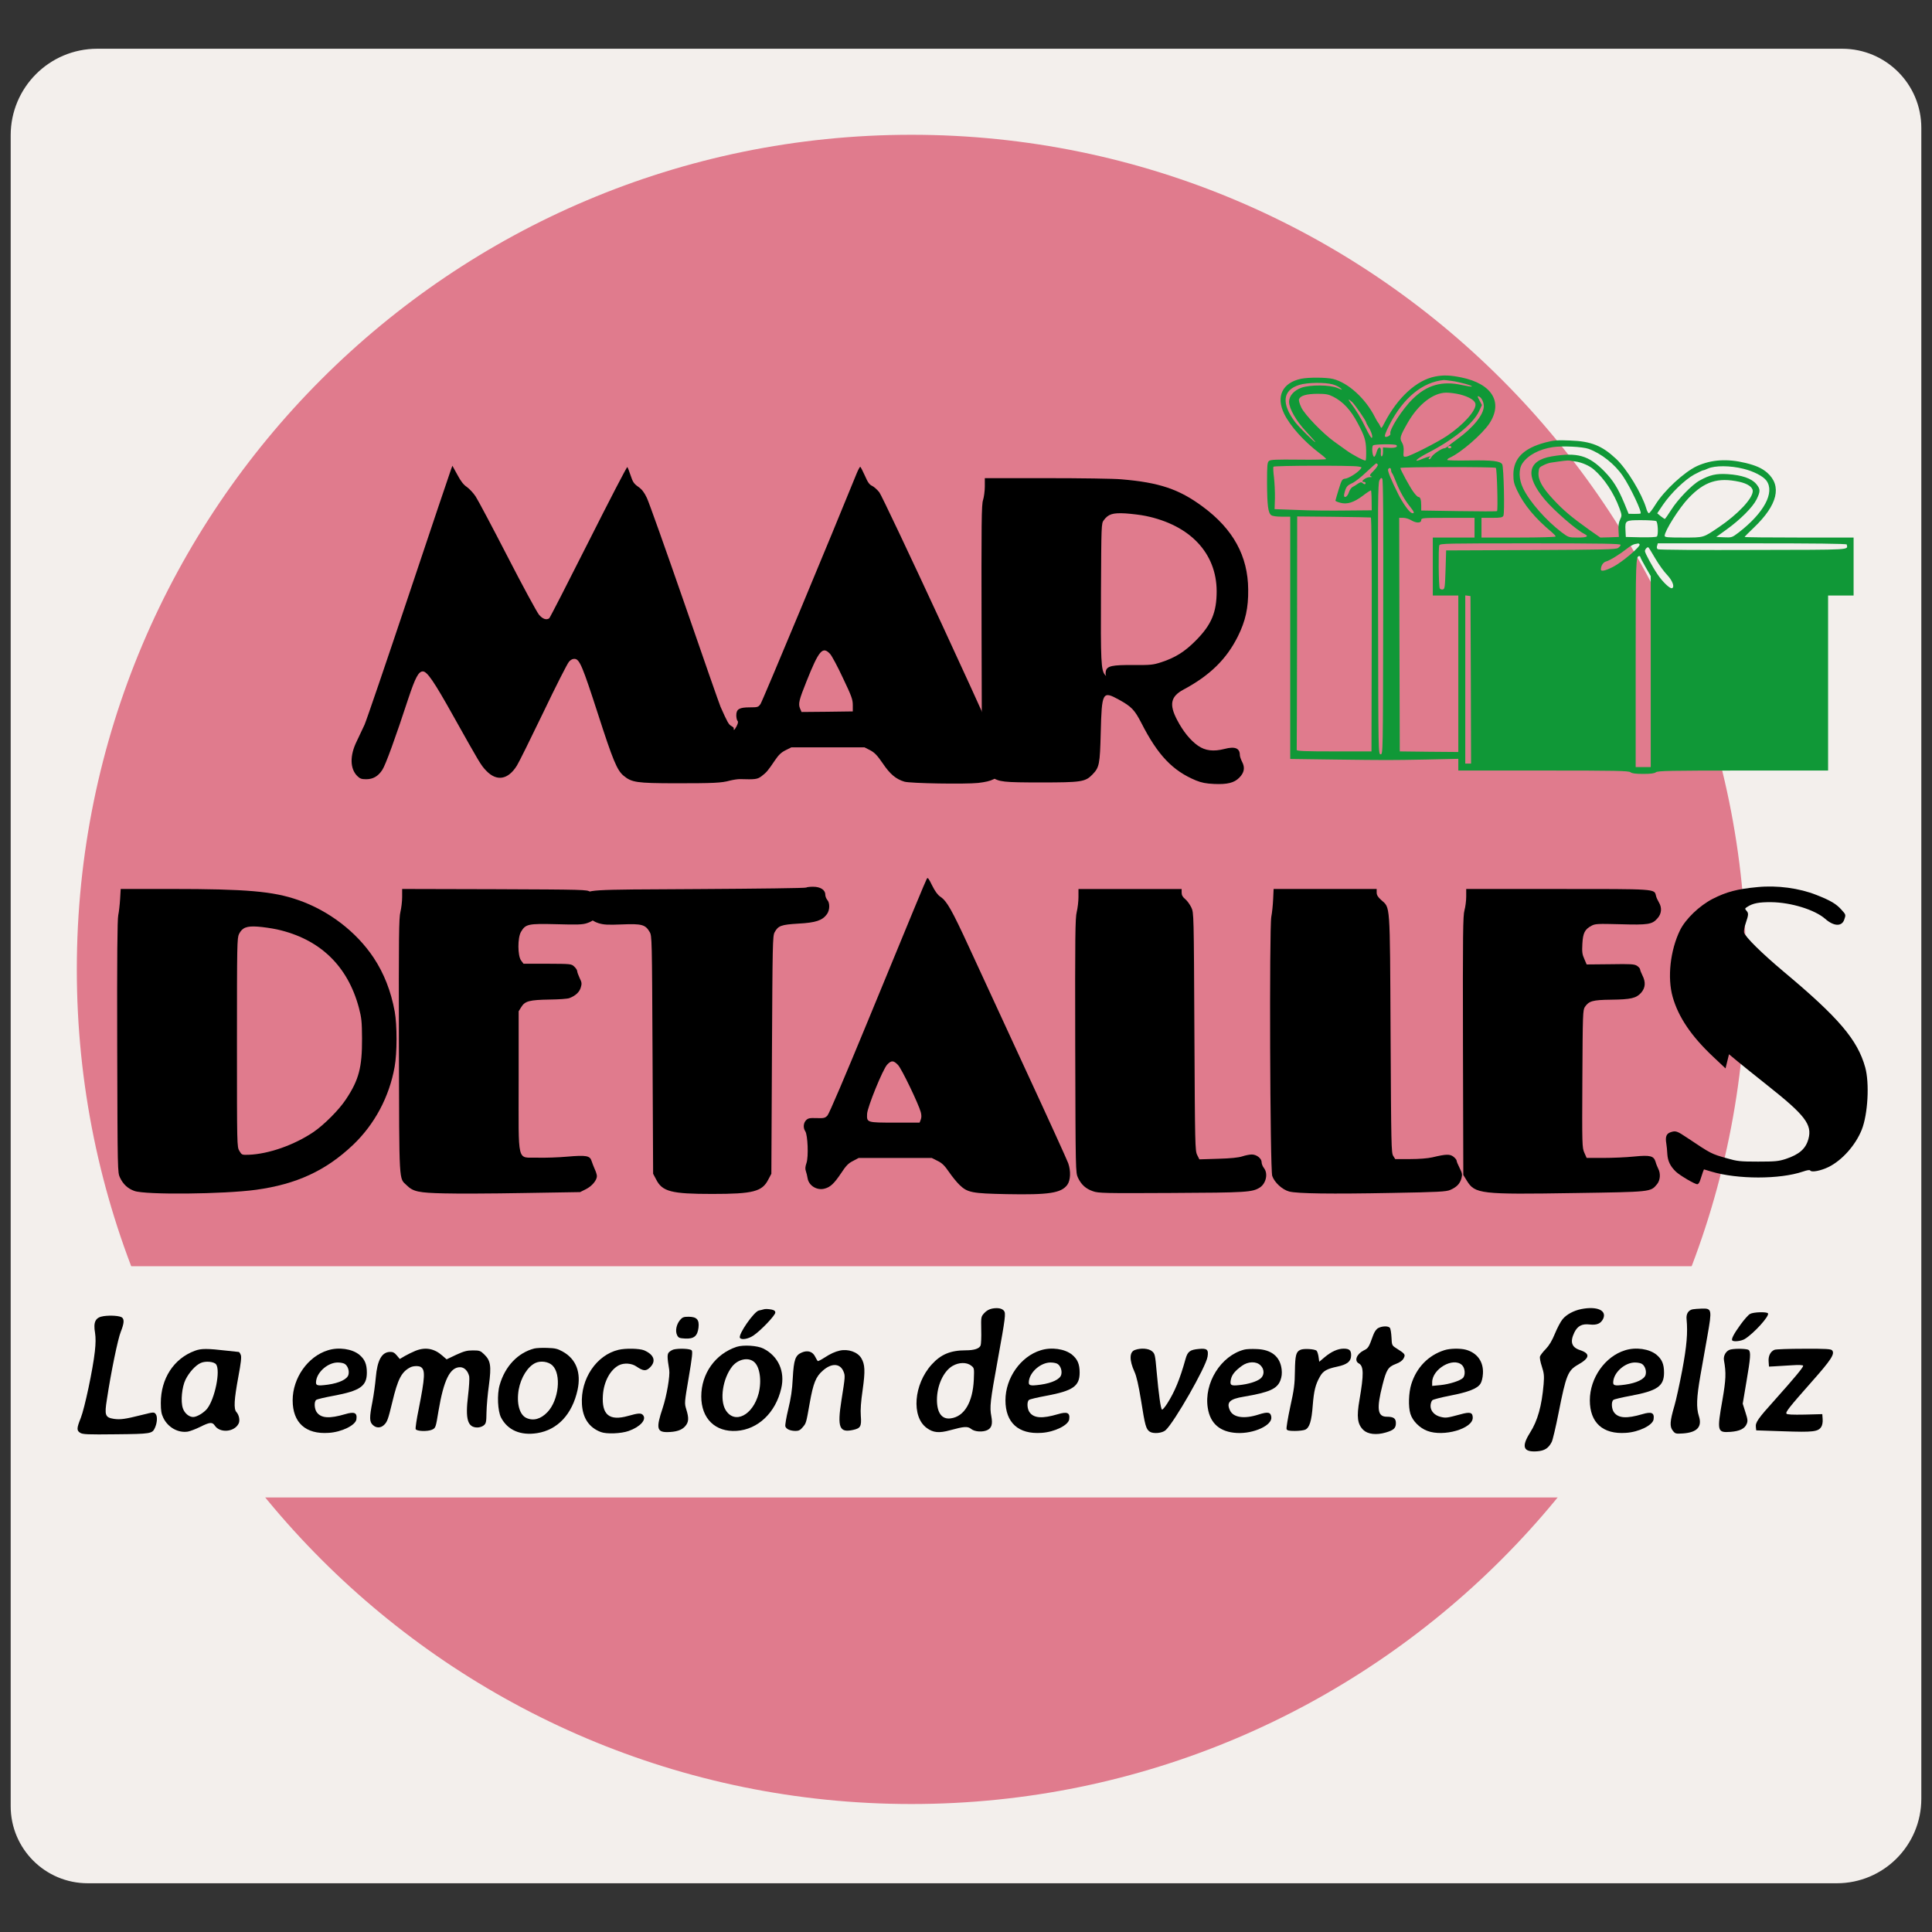 <?xml version="1.0" encoding="UTF-8" standalone="no" ?>
<!DOCTYPE svg PUBLIC "-//W3C//DTD SVG 1.1//EN" "http://www.w3.org/Graphics/SVG/1.1/DTD/svg11.dtd">
<svg xmlns="http://www.w3.org/2000/svg" xmlns:xlink="http://www.w3.org/1999/xlink" version="1.1" width="500" height="500" viewBox="0 0 500 500" xml:space="preserve">
<rect x="0" y="0" width="500" height="500" fill="#333333" stroke="none"/>
<desc>Created with Fabric.js 4.6.0</desc>
<defs>
</defs>
<g transform="matrix(2.51 0 0 2.41 250 250)" id="-vMWUPPkyt6TXdHKGD0_e"  >
<path style="stroke: rgb(137,187,104); stroke-width: 0; stroke-dasharray: none; stroke-linecap: butt; stroke-dashoffset: 0; stroke-linejoin: miter; stroke-miterlimit: 4; fill: rgb(243,239,236); fill-rule: nonzero; opacity: 1;" vector-effect="non-scaling-stroke"  transform=" translate(0, 0)" d="M -98.5 -89.208 C -98.5 -94.34 -94.505 -98.5 -89.578 -98.5 L 90.343 -98.5 L 90.343 -98.5 C 94.848 -98.5 98.5 -94.696 98.5 -90.004 L 98.5 89.427 L 98.5 89.427 C 98.5 94.438 94.6 98.5 89.788 98.5 L -90.554 98.5 L -90.554 98.5 C -94.942 98.5 -98.5 94.795 -98.5 90.224 z" stroke-linecap="round" />
</g>
<g transform="matrix(0.96 0 0 0.96 235.88 250.88)" id="bxxEeUdkg0cVcwd2b3uMU"  >
<path style="stroke: rgb(23,217,251); stroke-width: 0; stroke-dasharray: none; stroke-linecap: butt; stroke-dashoffset: 0; stroke-linejoin: miter; stroke-miterlimit: 4; fill: rgb(224,123,141); fill-rule: nonzero; opacity: 1;" vector-effect="non-scaling-stroke"  transform=" translate(-225, -225)" d="M 225 0 C 349.2 0 450 100.8 450 225 C 450 349.2 349.2 450 225 450 C 100.8 450 0 349.2 0 225 C 0 100.8 100.8 0 225 0 z" stroke-linecap="round" />
</g>
<g transform="matrix(0.03 0 0 -0.03 403.81 148.73)" id="Fg-t77EE9NB9oJADCC7UQ"  >
<path style="stroke: none; stroke-width: 1; stroke-dasharray: none; stroke-linecap: butt; stroke-dashoffset: 0; stroke-linejoin: miter; stroke-miterlimit: 4; fill: rgb(16,152,55); fill-rule: nonzero; opacity: 1;" vector-effect="non-scaling-stroke"  transform=" translate(-23490, -14419.51)" d="M 22410 16129 C 22251 16098 22087 15949 21974 15731 C 21947 15679 21946 15678 21936 15701 C 21930 15714 21923 15727 21919 15730 C 21916 15733 21902 15755 21890 15780 C 21809 15940 21660 16075 21530 16108 C 21472 16122 21320 16123 21255 16110 C 21092 16076 21035 15957 21108 15807 C 21160 15701 21278 15570 21412 15468 C 21444 15445 21470 15421 21470 15417 C 21470 15413 21363 15410 21232 15412 C 21041 15414 20990 15412 20977 15401 C 20962 15389 20960 15364 20960 15211 C 20961 15017 20969 14953 20996 14933 C 21007 14925 21042 14920 21087 14920 L 21160 14920 L 21160 13875 L 21160 12830 L 21528 12825 C 22002 12819 22016 12819 22338 12825 L 22610 12831 L 22610 12780 L 22610 12730 L 23343 12730 C 23972 12730 24079 12728 24096 12715 C 24109 12705 24141 12701 24205 12701 C 24269 12701 24301 12705 24314 12715 C 24331 12728 24438 12730 25067 12730 L 25800 12730 L 25800 13485 L 25800 14240 L 25910 14240 L 26020 14240 L 26020 14490 L 26020 14740 L 25550 14740 C 25292 14740 25080 14742 25080 14745 C 25080 14748 25117 14785 25161 14827 C 25364 15021 25404 15185 25275 15299 C 25230 15338 25179 15361 25090 15383 C 24930 15422 24795 15413 24670 15357 C 24558 15305 24385 15145 24310 15023 C 24285 14983 24260 14950 24254 14950 C 24248 14950 24237 14969 24231 14993 C 24192 15121 24066 15329 23972 15418 C 23851 15532 23756 15571 23575 15577 C 23462 15582 23433 15579 23360 15560 C 23173 15510 23086 15423 23085 15285 C 23085 15227 23090 15204 23117 15147 C 23176 15022 23274 14904 23418 14785 C 23435 14770 23450 14754 23450 14749 C 23450 14744 23316 14740 23130 14740 L 22810 14740 L 22810 14825 L 22810 14910 L 22900 14910 C 22976 14910 22991 14913 22999 14928 C 23011 14950 23002 15347 22989 15371 C 22974 15400 22902 15408 22708 15405 C 22604 15403 22518 15405 22515 15409 C 22513 15414 22523 15423 22537 15429 C 22634 15473 22816 15631 22878 15724 C 22998 15907 22902 16066 22637 16121 C 22539 16141 22482 16143 22410 16129 z M 22555 16091 C 22625 16081 22734 16050 22727 16043 C 22724 16040 22687 16046 22645 16055 C 22471 16094 22340 16057 22216 15935 C 22127 15848 22011 15667 22024 15635 C 22028 15623 21994 15603 21980 15609 C 21970 15613 21982 15646 22017 15715 C 22136 15945 22301 16081 22485 16099 C 22491 16099 22522 16096 22555 16091 z M 21527 16061 C 21549 16055 21579 16041 21592 16030 C 21614 16011 21613 16011 21565 16031 C 21499 16058 21335 16059 21258 16033 C 21193 16010 21150 15962 21150 15912 C 21150 15853 21211 15745 21301 15650 C 21344 15604 21378 15565 21377 15563 C 21371 15558 21234 15694 21203 15735 C 21081 15896 21094 16013 21239 16057 C 21306 16078 21461 16080 21527 16061 z M 22626 15974 C 22703 15954 22754 15923 22758 15892 C 22766 15837 22654 15712 22511 15616 C 22427 15560 22195 15442 22160 15438 C 22136 15435 22135 15437 22138 15482 C 22141 15514 22136 15539 22124 15560 C 22102 15596 22107 15614 22172 15728 C 22263 15888 22393 15990 22507 15990 C 22537 15990 22590 15983 22626 15974 z M 21529 15956 C 21616 15912 21682 15841 21743 15725 C 21802 15614 21813 15578 21815 15492 C 21816 15447 21814 15407 21810 15405 C 21801 15399 21700 15452 21646 15491 C 21623 15507 21576 15542 21540 15567 C 21439 15640 21288 15797 21256 15861 C 21240 15895 21232 15924 21236 15934 C 21248 15964 21299 15979 21393 15980 C 21467 15980 21488 15976 21529 15956 z M 22796 15952 C 22814 15940 22830 15903 22830 15873 C 22829 15800 22739 15688 22600 15588 C 22564 15562 22527 15534 22518 15525 C 22508 15517 22495 15510 22489 15510 C 22467 15510 22388 15456 22378 15434 C 22372 15421 22363 15413 22357 15417 C 22352 15420 22354 15426 22361 15431 C 22387 15447 22353 15440 22304 15420 C 22211 15380 22242 15416 22347 15470 C 22568 15584 22737 15721 22788 15828 L 22814 15883 L 22793 15922 C 22772 15959 22773 15968 22796 15952 z M 21695 15908 C 21721 15882 21811 15752 21814 15736 C 21815 15730 21825 15709 21837 15690 C 21863 15648 21876 15600 21862 15600 C 21857 15600 21834 15638 21812 15684 C 21774 15764 21726 15843 21680 15903 C 21654 15936 21662 15938 21695 15908 z M 22076 15537 C 22092 15522 22064 15511 22015 15514 L 21960 15517 L 21960 15479 C 21960 15457 21955 15440 21949 15440 C 21943 15440 21940 15455 21942 15478 C 21946 15529 21919 15529 21905 15477 C 21899 15456 21890 15438 21885 15437 C 21869 15434 21860 15523 21875 15535 C 21888 15546 22066 15548 22076 15537 z M 22550 15520 C 22550 15515 22543 15510 22535 15510 C 22527 15510 22520 15515 22520 15520 C 22520 15526 22527 15530 22535 15530 C 22543 15530 22550 15526 22550 15520 z M 23734 15505 C 23844 15465 23959 15374 24030 15270 C 24096 15172 24198 14955 24182 14947 C 24178 14945 24153 14944 24127 14944 L 24079 14945 L 24041 15038 C 23987 15167 23945 15234 23870 15311 C 23735 15449 23636 15477 23415 15440 C 23204 15404 23184 15271 23358 15065 C 23438 14971 23626 14807 23698 14771 C 23739 14750 23721 14740 23641 14740 C 23563 14740 23561 14741 23503 14784 C 23367 14887 23223 15051 23169 15165 C 23131 15243 23129 15330 23163 15380 C 23211 15451 23308 15502 23425 15520 C 23510 15532 23680 15524 23734 15505 z M 23621 15396 C 23674 15389 23741 15360 23779 15327 C 23869 15250 23953 15122 24000 14993 C 24022 14933 24022 14929 24005 14894 C 23994 14870 23989 14840 23992 14802 L 23995 14745 L 23915 14742 L 23835 14740 L 23739 14807 C 23589 14914 23516 14975 23430 15068 C 23334 15171 23297 15238 23302 15301 C 23305 15341 23309 15347 23343 15363 C 23363 15374 23393 15384 23408 15386 C 23507 15401 23557 15407 23570 15404 C 23578 15402 23601 15398 23621 15396 z M 21915 15369 C 21919 15364 21903 15340 21881 15317 C 21845 15281 21842 15275 21857 15268 C 21870 15263 21867 15261 21844 15261 C 21811 15260 21761 15220 21793 15220 C 21803 15220 21810 15216 21810 15210 C 21810 15197 21797 15197 21783 15211 C 21774 15220 21764 15218 21743 15204 C 21728 15193 21706 15180 21696 15175 C 21686 15169 21672 15149 21666 15130 C 21652 15085 21616 15074 21626 15117 C 21640 15176 21650 15189 21692 15208 C 21716 15218 21771 15261 21815 15303 C 21859 15345 21898 15379 21902 15380 C 21906 15380 21912 15375 21915 15369 z M 21746 15353 C 21780 15347 21780 15347 21763 15327 C 21732 15293 21665 15252 21635 15248 C 21608 15245 21604 15239 21578 15155 C 21563 15106 21550 15062 21550 15058 C 21550 15054 21569 15046 21592 15040 C 21650 15024 21709 15042 21788 15102 C 21823 15129 21854 15149 21857 15146 C 21859 15144 21862 15104 21862 15058 L 21863 14975 L 21639 14973 C 21516 14971 21327 14973 21220 14978 L 21025 14985 L 21028 15080 C 21029 15132 21025 15212 21020 15258 C 21014 15303 21012 15345 21015 15351 C 21022 15361 21682 15363 21746 15353 z M 25070 15333 C 25157 15312 25240 15269 25268 15231 C 25342 15129 25248 14953 25028 14783 C 24971 14740 24969 14739 24903 14742 L 24835 14745 L 24925 14810 C 25043 14895 25149 15001 25183 15069 C 25217 15139 25217 15157 25180 15202 C 25140 15250 25055 15279 24934 15287 C 24834 15293 24781 15281 24692 15232 C 24626 15196 24504 15070 24446 14978 C 24419 14935 24394 14900 24391 14900 C 24388 14901 24372 14912 24355 14925 L 24326 14949 L 24375 15022 C 24445 15124 24562 15237 24644 15283 C 24682 15303 24717 15320 24722 15320 C 24728 15320 24746 15327 24763 15335 C 24823 15362 24956 15362 25070 15333 z M 22934 15341 C 22944 15326 22953 14973 22944 14968 C 22939 14965 22790 14965 22613 14968 L 22290 14973 L 22290 15016 C 22290 15067 22282 15090 22266 15090 C 22259 15090 22240 15109 22223 15133 C 22192 15175 22110 15326 22110 15340 C 22110 15350 22928 15351 22934 15341 z M 22030 15322 C 22030 15312 22034 15300 22039 15295 C 22044 15289 22060 15254 22074 15217 C 22106 15136 22149 15061 22197 15002 C 22232 14959 22235 14942 22206 14953 C 22185 14961 22128 15041 22092 15114 C 22035 15227 21999 15314 22004 15327 C 22012 15346 22030 15343 22030 15322 z M 21962 14053 C 21960 12882 21960 12870 21940 12870 C 21920 12870 21920 12882 21918 14037 C 21915 15022 21917 15208 21929 15232 C 21940 15255 21945 15258 21954 15248 C 21962 15239 21964 14899 21962 14053 z M 25034 15221 C 25106 15205 25150 15175 25150 15141 C 25150 15077 25022 14941 24858 14830 C 24720 14737 24732 14740 24550 14740 C 24413 14740 24390 14742 24390 14755 C 24390 14797 24517 14998 24596 15080 C 24733 15224 24849 15261 25034 15221 z M 21855 14913 C 21862 14911 21864 14567 21863 13902 L 21861 12895 L 21538 12895 C 21286 12895 21215 12898 21216 12908 C 21217 12914 21218 13371 21219 13921 L 21220 14922 L 21533 14919 C 21704 14917 21850 14914 21855 14913 z M 22202 14890 C 22246 14863 22290 14863 22290 14890 C 22290 14909 22297 14910 22520 14910 L 22750 14910 L 22750 14825 L 22750 14740 L 22570 14740 L 22390 14740 L 22390 14490 L 22390 14240 L 22500 14240 L 22610 14240 L 22610 13565 L 22610 12890 L 22358 12892 L 22105 12895 L 22102 13903 L 22100 14910 L 22135 14910 C 22154 14910 22184 14901 22202 14890 z M 24317 14882 C 24332 14872 24337 14763 24323 14749 C 24317 14743 24260 14741 24184 14742 L 24055 14745 L 24052 14803 C 24048 14888 24051 14890 24189 14890 C 24253 14890 24310 14886 24317 14882 z M 24010 14677 C 24010 14670 24000 14658 23988 14650 C 23968 14637 23862 14635 23235 14632 L 22505 14629 L 22500 14462 C 22495 14309 22493 14295 22476 14292 C 22466 14290 22454 14294 22450 14301 C 22440 14316 22437 14650 22446 14673 C 22452 14689 22512 14690 23231 14690 C 23851 14690 24010 14687 24010 14677 z M 24174 14681 C 24185 14664 24022 14526 23945 14487 C 23878 14453 23840 14445 23840 14464 C 23840 14497 23860 14528 23886 14534 C 23917 14542 24007 14598 24066 14645 C 24088 14663 24117 14680 24131 14683 C 24144 14685 24158 14688 24162 14689 C 24166 14689 24171 14686 24174 14681 z M 25961 14680 C 25967 14631 26031 14635 25155 14633 C 24710 14631 24339 14634 24331 14639 C 24323 14644 24320 14655 24325 14669 L 24331 14690 L 25146 14690 C 25681 14690 25960 14687 25961 14680 z M 24310 14558 C 24340 14507 24386 14443 24412 14417 C 24458 14368 24479 14311 24453 14303 C 24436 14297 24373 14357 24331 14419 C 24284 14488 24220 14606 24220 14623 C 24220 14639 24241 14661 24250 14655 C 24253 14653 24280 14610 24310 14558 z M 24180 14572 C 24180 14568 24200 14529 24225 14486 L 24270 14407 L 24270 13583 L 24270 12760 L 24205 12760 L 24140 12760 L 24140 13658 C 24140 14556 24141 14580 24172 14580 C 24176 14580 24180 14577 24180 14572 z M 22718 13513 L 22720 12790 L 22695 12790 L 22670 12790 L 22670 13516 L 22670 14241 L 22693 14238 L 22715 14235 L 22718 13513 z" stroke-linecap="round" />
</g>
<g transform="matrix(0.03 0 0 -0.03 175.25 161.67)" id="k2HpdZxFfzHvwsEnx0qcC"  >
<path style="stroke: none; stroke-width: 1; stroke-dasharray: none; stroke-linecap: butt; stroke-dashoffset: 0; stroke-linejoin: miter; stroke-miterlimit: 4; fill: rgb(0,0,0); fill-rule: nonzero; opacity: 1;" vector-effect="non-scaling-stroke"  transform=" translate(-14889.92, -13933.09)" d="M 12940 15275 C 12933 15258 12769 14770 12575 14190 C 12381 13610 12209 13106 12193 13070 C 12176 13034 12146 12970 12125 12926 C 12065 12804 12067 12691 12130 12628 C 12153 12605 12167 12600 12207 12600 C 12266 12600 12310 12625 12346 12680 C 12374 12721 12462 12964 12571 13297 C 12631 13477 12659 13530 12696 13530 C 12733 13530 12792 13444 12959 13145 C 13189 12735 13196 12722 13243 12673 C 13333 12579 13431 12595 13507 12717 C 13524 12743 13626 12950 13735 13176 C 13843 13402 13943 13599 13957 13614 C 13974 13633 13990 13640 14008 13638 C 14049 13633 14075 13570 14206 13165 C 14335 12765 14371 12677 14428 12630 C 14498 12572 14541 12566 14870 12565 C 15207 12565 15272 12568 15344 12588 C 15372 12595 15411 12601 15430 12601 C 15564 12597 15582 12599 15619 12627 C 15661 12659 15674 12675 15732 12761 C 15765 12810 15787 12831 15825 12850 L 15875 12875 L 16190 12875 L 16506 12875 L 16555 12850 C 16594 12829 16615 12807 16664 12736 C 16726 12644 16777 12601 16850 12579 C 16900 12564 17376 12556 17487 12568 C 17608 12582 17655 12606 17682 12668 C 17701 12709 17702 12722 17693 12775 C 17685 12820 17555 13110 17175 13933 C 16895 14538 16652 15051 16634 15075 C 16615 15099 16587 15124 16571 15131 C 16549 15141 16534 15161 16510 15217 C 16492 15257 16474 15292 16470 15295 C 16466 15297 16452 15271 16438 15237 C 16234 14733 15625 13271 15609 13249 C 15590 13222 15585 13220 15517 13220 C 15426 13220 15400 13205 15400 13151 C 15400 13131 15405 13109 15411 13103 C 15418 13096 15415 13081 15401 13054 C 15383 13021 15375 13017 15378 13041 C 15379 13044 15369 13053 15356 13060 C 15335 13071 15322 13094 15264 13225 C 15256 13242 15117 13640 14955 14110 C 14792 14580 14645 14994 14628 15028 C 14606 15074 14586 15101 14554 15123 C 14517 15149 14507 15164 14489 15219 C 14477 15255 14464 15289 14460 15293 C 14456 15297 14306 15007 14125 14648 C 13944 14289 13792 13992 13786 13988 C 13761 13971 13730 13982 13698 14019 C 13680 14041 13557 14267 13426 14522 C 13295 14776 13171 15010 13151 15040 C 13131 15070 13097 15106 13076 15121 C 13048 15139 13023 15171 12994 15226 L 12951 15304 L 12940 15275 z M 16209 13681 C 16224 13665 16274 13572 16320 13473 C 16394 13318 16405 13288 16405 13240 L 16405 13185 L 16184 13182 L 15963 13180 L 15950 13210 C 15933 13251 15941 13283 16006 13445 C 16113 13713 16145 13750 16209 13681 z" stroke-linecap="round" />
</g>
<g transform="matrix(0.03 0 0 -0.03 288.52 163.33)" id="eDqPJbynlFCQFOf4lTmGk"  >
<path style="stroke: none; stroke-width: 1; stroke-dasharray: none; stroke-linecap: butt; stroke-dashoffset: 0; stroke-linejoin: miter; stroke-miterlimit: 4; fill: rgb(0,0,0); fill-rule: nonzero; opacity: 1;" vector-effect="non-scaling-stroke"  transform=" translate(-19151.66, -13870.52)" d="M 18030 15119 C 18030 15081 18023 15028 18015 15002 C 18001 14961 18000 14818 18002 13845 L 18005 12734 L 18031 12685 C 18045 12657 18071 12625 18090 12612 C 18154 12569 18188 12565 18515 12565 C 18862 12565 18897 12570 18958 12633 C 19018 12695 19023 12720 19030 12995 C 19039 13346 19045 13357 19187 13279 C 19296 13219 19322 13191 19381 13077 C 19522 12800 19651 12665 19852 12582 C 19899 12563 19938 12555 20008 12552 C 20121 12547 20181 12561 20225 12606 C 20268 12649 20276 12692 20250 12742 C 20239 12763 20230 12790 20230 12801 C 20230 12861 20188 12878 20097 12854 C 20003 12830 19932 12838 19869 12882 C 19803 12928 19740 13006 19689 13104 C 19619 13237 19633 13306 19742 13365 C 19972 13488 20115 13628 20214 13827 C 20279 13959 20304 14070 20302 14230 C 20300 14518 20172 14751 19910 14944 C 19705 15096 19533 15153 19207 15180 C 19145 15186 18855 15190 18563 15190 L 18030 15190 L 18030 15119 z M 19418 14864 C 19801 14785 20029 14543 20030 14215 C 20030 14032 19985 13925 19850 13789 C 19755 13693 19674 13642 19552 13602 C 19481 13579 19461 13577 19311 13578 C 19128 13579 19085 13570 19074 13526 C 19071 13512 19071 13495 19075 13488 C 19078 13481 19075 13483 19066 13494 C 19033 13535 19029 13608 19032 14207 C 19035 14787 19035 14799 19056 14827 C 19095 14880 19133 14892 19243 14886 C 19298 14882 19376 14873 19418 14864 z" stroke-linecap="round" />
</g>
<g transform="matrix(0.03 0 0 -0.03 242.47 268.17)" id="Ket4sQdo4MaM6-8_x6l93"  >
<path style="stroke: none; stroke-width: 1; stroke-dasharray: none; stroke-linecap: butt; stroke-dashoffset: 0; stroke-linejoin: miter; stroke-miterlimit: 4; fill: rgb(0,0,0); fill-rule: nonzero; opacity: 1;" vector-effect="non-scaling-stroke"  transform=" translate(-17419.27, -9925.41)" d="M 17332 11283 C 17319 11259 17218 11015 16825 10060 C 16628 9582 16489 9255 16475 9241 C 16454 9219 16444 9217 16381 9219 C 16322 9221 16308 9218 16291 9201 C 16267 9177 16264 9134 16284 9105 C 16305 9073 16313 8885 16294 8831 C 16283 8799 16282 8780 16289 8761 C 16294 8747 16301 8719 16304 8699 C 16315 8635 16386 8592 16452 8611 C 16501 8624 16534 8656 16593 8744 C 16635 8808 16655 8829 16695 8849 L 16744 8875 L 17060 8875 L 17375 8875 L 17425 8850 C 17464 8831 17486 8809 17523 8755 C 17549 8717 17590 8666 17614 8643 C 17683 8576 17723 8569 18020 8563 C 18386 8556 18491 8572 18544 8643 C 18572 8681 18576 8762 18552 8830 C 18541 8860 18376 9223 18185 9635 C 17994 10048 17775 10522 17698 10690 C 17548 11016 17505 11091 17450 11128 C 17426 11144 17404 11174 17378 11226 C 17347 11289 17340 11298 17332 11283 z M 17084 9677 C 17116 9643 17260 9343 17280 9271 C 17287 9245 17287 9223 17280 9206 L 17270 9180 L 17056 9180 C 16814 9180 16814 9180 16817 9255 C 16819 9312 16953 9641 16990 9680 C 17026 9718 17045 9718 17084 9677 z" stroke-linecap="round" />
</g>
<g transform="matrix(0.03 0 0 -0.03 457.24 267.95)" id="ZeDaZljl9mg2JdFH4yfbo"  >
<path style="stroke: none; stroke-width: 1; stroke-dasharray: none; stroke-linecap: butt; stroke-dashoffset: 0; stroke-linejoin: miter; stroke-miterlimit: 4; fill: rgb(0,0,0); fill-rule: nonzero; opacity: 1;" vector-effect="non-scaling-stroke"  transform=" translate(-25500.84, -9934.06)" d="M 25420 11213 C 25247 11197 25153 11172 25035 11112 C 24920 11053 24800 10938 24752 10840 C 24668 10667 24642 10432 24689 10266 C 24738 10092 24850 9926 25041 9747 L 25145 9649 L 25160 9710 L 25175 9771 L 25251 9708 C 25293 9673 25408 9581 25506 9503 C 25832 9245 25894 9164 25860 9040 C 25837 8956 25782 8907 25665 8868 C 25603 8848 25576 8845 25425 8845 C 25270 8845 25246 8848 25159 8873 C 25021 8912 25023 8911 24815 9050 C 24727 9109 24715 9113 24673 9099 C 24635 9087 24624 9060 24634 9002 C 24637 8982 24642 8940 24643 8909 C 24647 8849 24669 8804 24717 8758 C 24752 8725 24879 8650 24901 8650 C 24911 8650 24921 8665 24929 8692 C 24936 8715 24946 8744 24950 8756 L 24959 8778 L 25022 8759 C 25248 8691 25614 8691 25813 8759 C 25851 8772 25872 8775 25876 8768 C 25887 8750 25967 8766 26033 8798 C 26151 8856 26267 8987 26320 9120 C 26373 9252 26388 9522 26350 9658 C 26284 9896 26121 10087 25645 10485 C 25457 10643 25315 10783 25305 10821 C 25302 10835 25308 10870 25320 10904 C 25344 10975 25345 10988 25325 11010 C 25311 11026 25311 11029 25332 11042 C 25380 11074 25435 11084 25540 11083 C 25710 11081 25915 11018 26005 10939 C 26079 10874 26148 10871 26169 10932 C 26184 10975 26184 10975 26144 11019 C 26100 11068 26052 11097 25930 11145 C 25782 11204 25591 11230 25420 11213 z" stroke-linecap="round" />
</g>
<g transform="matrix(0.03 0 0 -0.03 182.77 269.24)" id="DX4wtgOPhySlgkr9PDm9Y"  >
<path style="stroke: none; stroke-width: 1; stroke-dasharray: none; stroke-linecap: butt; stroke-dashoffset: 0; stroke-linejoin: miter; stroke-miterlimit: 4; fill: rgb(0,0,0); fill-rule: nonzero; opacity: 1;" vector-effect="non-scaling-stroke"  transform=" translate(-15173.06, -9885)" d="M 16036 11203 C 16032 11198 15616 11193 15112 11190 C 14115 11185 14154 11187 14121 11129 C 14108 11106 14109 11100 14123 11070 C 14133 11052 14140 11023 14140 11007 C 14140 10959 14180 10916 14243 10896 C 14289 10882 14321 10880 14446 10885 C 14616 10892 14648 10884 14685 10820 C 14705 10786 14705 10768 14710 9760 L 14715 8734 L 14741 8685 C 14794 8580 14872 8560 15225 8560 C 15578 8560 15656 8580 15709 8685 L 15735 8734 L 15740 9760 C 15745 10716 15746 10787 15763 10817 C 15794 10874 15819 10883 15968 10892 C 16117 10900 16175 10919 16214 10973 C 16240 11008 16241 11071 16217 11097 C 16208 11108 16200 11128 16200 11143 C 16200 11183 16158 11210 16095 11210 C 16067 11210 16040 11207 16036 11203 z" stroke-linecap="round" />
</g>
<g transform="matrix(0.03 0 0 -0.03 66.47 269.48)" id="2K26ShQZns1CiEvoe-LMR"  >
<path style="stroke: none; stroke-width: 1; stroke-dasharray: none; stroke-linecap: butt; stroke-dashoffset: 0; stroke-linejoin: miter; stroke-miterlimit: 4; fill: rgb(0,0,0); fill-rule: nonzero; opacity: 1;" vector-effect="non-scaling-stroke"  transform=" translate(-10796.51, -9876.13)" d="M 9617 11103 C 9614 11054 9607 10992 9601 10964 C 9593 10927 9590 10600 9592 9829 C 9595 8748 9595 8745 9616 8700 C 9643 8642 9684 8605 9740 8585 C 9836 8550 10513 8557 10790 8595 C 11139 8643 11392 8760 11626 8982 C 11812 9159 11939 9396 11985 9655 C 12007 9774 12007 10016 11986 10132 C 11954 10308 11893 10463 11804 10597 C 11655 10821 11416 11004 11152 11095 C 10937 11170 10706 11190 10058 11190 L 9622 11190 L 9617 11103 z M 10971 10841 C 11339 10759 11580 10528 11677 10165 C 11700 10077 11703 10045 11704 9900 C 11705 9651 11677 9543 11565 9375 C 11506 9285 11376 9155 11285 9093 C 11119 8981 10897 8903 10726 8897 C 10668 8895 10666 8896 10646 8930 C 10625 8965 10625 8971 10625 9865 C 10625 10715 10626 10767 10643 10802 C 10671 10857 10709 10872 10805 10865 C 10849 10862 10924 10851 10971 10841 z" stroke-linecap="round" />
</g>
<g transform="matrix(0.03 0 0 -0.03 129.24 269.48)" id="9InU4Pvoh-fQeWUqN-Lm0"  >
<path style="stroke: none; stroke-width: 1; stroke-dasharray: none; stroke-linecap: butt; stroke-dashoffset: 0; stroke-linejoin: miter; stroke-miterlimit: 4; fill: rgb(0,0,0); fill-rule: nonzero; opacity: 1;" vector-effect="non-scaling-stroke"  transform=" translate(-13158.79, -9876.16)" d="M 12320 11121 C 12320 11083 12313 11025 12305 10992 C 12292 10941 12290 10791 12292 9834 C 12295 8618 12291 8700 12360 8633 C 12415 8579 12462 8569 12680 8564 C 12787 8561 13096 8562 13365 8567 L 13855 8575 L 13905 8600 C 13957 8626 14000 8677 14000 8713 C 14000 8724 13992 8751 13981 8774 C 13971 8797 13959 8828 13954 8844 C 13940 8889 13908 8895 13746 8881 C 13668 8874 13551 8870 13486 8872 C 13307 8877 13325 8804 13325 9533 L 13325 10135 L 13348 10172 C 13380 10223 13418 10233 13590 10236 C 13672 10237 13748 10242 13764 10249 C 13817 10270 13849 10300 13861 10340 C 13871 10373 13870 10384 13851 10422 C 13840 10446 13830 10473 13830 10481 C 13830 10490 13819 10507 13805 10520 C 13780 10544 13776 10544 13573 10545 L 13367 10545 L 13346 10573 C 13316 10614 13315 10768 13345 10820 C 13385 10888 13407 10892 13652 10886 C 13835 10881 13877 10882 13917 10896 C 14023 10931 14061 11029 13990 11088 C 13974 11102 13960 11121 13960 11130 C 13960 11139 13951 11155 13939 11166 C 13919 11184 13889 11185 13119 11188 L 12320 11190 L 12320 11121 z" stroke-linecap="round" />
</g>
<g transform="matrix(0.03 0 0 -0.03 302.97 269.43)" id="tY4iLm-wl3nNLWt3__LDz"  >
<path style="stroke: none; stroke-width: 1; stroke-dasharray: none; stroke-linecap: butt; stroke-dashoffset: 0; stroke-linejoin: miter; stroke-miterlimit: 4; fill: rgb(0,0,0); fill-rule: nonzero; opacity: 1;" vector-effect="non-scaling-stroke"  transform=" translate(-19695.42, -9878.34)" d="M 18900 11121 C 18900 11083 18893 11025 18885 10992 C 18872 10941 18870 10790 18872 9839 C 18875 8748 18875 8745 18896 8699 C 18924 8640 18963 8604 19025 8583 C 19071 8566 19126 8565 19700 8568 C 20355 8571 20400 8574 20466 8616 C 20519 8652 20537 8736 20500 8783 C 20489 8797 20480 8819 20480 8833 C 20480 8866 20437 8900 20395 8900 C 20378 8900 20341 8893 20314 8884 C 20281 8873 20213 8866 20104 8863 L 19943 8858 L 19924 8896 C 19906 8933 19905 8975 19900 9960 C 19895 10975 19895 10985 19874 11030 C 19862 11055 19839 11088 19822 11102 C 19799 11121 19790 11137 19790 11159 L 19790 11190 L 19345 11190 L 18900 11190 L 18900 11121 z" stroke-linecap="round" />
</g>
<g transform="matrix(0.03 0 0 -0.03 353.53 269.48)" id="33Vj33vDmwCv_yCSr_Xo4"  >
<path style="stroke: none; stroke-width: 1; stroke-dasharray: none; stroke-linecap: butt; stroke-dashoffset: 0; stroke-linejoin: miter; stroke-miterlimit: 4; fill: rgb(0,0,0); fill-rule: nonzero; opacity: 1;" vector-effect="non-scaling-stroke"  transform=" translate(-21598.3, -9876.32)" d="M 20797 11103 C 20795 11054 20788 10986 20781 10950 C 20763 10852 20770 8771 20789 8715 C 20808 8658 20876 8596 20936 8580 C 21008 8562 21296 8558 21820 8568 C 22226 8575 22290 8579 22325 8594 C 22380 8618 22408 8647 22421 8693 C 22430 8728 22428 8738 22406 8782 C 22392 8810 22380 8838 22380 8845 C 22380 8853 22368 8868 22353 8880 C 22322 8904 22291 8904 22170 8875 C 22131 8866 22055 8860 21978 8860 L 21850 8860 L 21833 8887 C 21816 8912 21815 8980 21810 9940 C 21804 11092 21808 11023 21729 11095 C 21700 11121 21690 11138 21690 11160 L 21690 11190 L 21246 11190 L 20801 11190 L 20797 11103 z" stroke-linecap="round" />
</g>
<g transform="matrix(0.03 0 0 -0.03 404.23 269.49)" id="ZpFQLQOJLD4LKvcgGk6s9"  >
<path style="stroke: none; stroke-width: 1; stroke-dasharray: none; stroke-linecap: butt; stroke-dashoffset: 0; stroke-linejoin: miter; stroke-miterlimit: 4; fill: rgb(0,0,0); fill-rule: nonzero; opacity: 1;" vector-effect="non-scaling-stroke"  transform=" translate(-23505.85, -9876.01)" d="M 22680 11124 C 22680 11088 22673 11035 22665 11006 C 22652 10960 22650 10812 22652 9838 L 22655 8723 L 22685 8674 C 22756 8559 22801 8554 23615 8567 C 24277 8577 24270 8576 24325 8642 C 24354 8676 24359 8735 24336 8778 C 24329 8793 24318 8818 24314 8835 C 24298 8888 24269 8896 24128 8882 C 24061 8875 23941 8870 23862 8870 L 23719 8870 L 23699 8915 C 23680 8958 23679 8980 23682 9552 C 23685 10115 23686 10146 23704 10173 C 23739 10224 23771 10233 23930 10235 C 24102 10237 24147 10248 24189 10295 C 24226 10338 24230 10386 24200 10445 C 24189 10467 24180 10490 24180 10497 C 24180 10504 24168 10517 24154 10527 C 24131 10542 24102 10544 23924 10541 L 23719 10539 L 23699 10586 C 23681 10625 23678 10647 23682 10717 C 23687 10811 23703 10842 23761 10873 C 23792 10890 23814 10891 24008 10886 C 24250 10879 24284 10884 24330 10937 C 24366 10977 24370 11029 24342 11075 C 24332 11092 24320 11117 24317 11132 C 24302 11192 24326 11190 23465 11190 L 22680 11190 L 22680 11124 z" stroke-linecap="round" />
</g>
<g transform="matrix(6.07 0 0 0.88 236.09 357.62)" id="ESdsNS5Az3a7YZQRorE1q"  >
<path style="stroke: rgb(50,135,132); stroke-width: 0; stroke-dasharray: none; stroke-linecap: butt; stroke-dashoffset: 0; stroke-linejoin: miter; stroke-miterlimit: 4; fill: rgb(243,239,236); fill-rule: nonzero; opacity: 1;" vector-effect="non-scaling-stroke"  transform=" translate(0, 0)" d="M -34 -34 L 34 -34 L 34 34 L -34 34 z" stroke-linecap="round" />
</g>
<g transform="matrix(0.03 0 0 -0.03 196.05 342.66)" id="rzgf4xwev6WTwHI_FkMXY"  >
<path style="stroke: none; stroke-width: 1; stroke-dasharray: none; stroke-linecap: butt; stroke-dashoffset: 0; stroke-linejoin: miter; stroke-miterlimit: 4; fill: rgb(0,0,0); fill-rule: nonzero; opacity: 1;" vector-effect="non-scaling-stroke"  transform=" translate(-15656.77, -7519.31)" d="M 15705 7645 C 15700 7643 15683 7639 15668 7636 C 15625 7626 15488 7428 15505 7400 C 15517 7380 15577 7390 15621 7420 C 15683 7461 15810 7594 15810 7618 C 15810 7632 15801 7639 15779 7644 C 15746 7650 15722 7651 15705 7645 z" stroke-linecap="round" />
</g>
<g transform="matrix(0.03 0 0 -0.03 248.63 354.59)" id="gq6yxNj9HDE7UzbCFfg7w"  >
<path style="stroke: none; stroke-width: 1; stroke-dasharray: none; stroke-linecap: butt; stroke-dashoffset: 0; stroke-linejoin: miter; stroke-miterlimit: 4; fill: rgb(0,0,0); fill-rule: nonzero; opacity: 1;" vector-effect="non-scaling-stroke"  transform=" translate(-17554.97, -7089.02)" d="M 17826 7620 C 17800 7615 17776 7601 17758 7581 C 17730 7550 17730 7548 17732 7437 C 17734 7375 17731 7315 17727 7303 C 17717 7275 17672 7260 17599 7260 C 17467 7260 17384 7225 17305 7138 C 17149 6966 17128 6687 17262 6590 C 17318 6549 17368 6544 17465 6571 C 17586 6604 17615 6606 17646 6581 C 17676 6557 17743 6553 17783 6571 C 17822 6589 17832 6623 17819 6692 C 17804 6770 17809 6820 17874 7175 C 17941 7544 17945 7580 17928 7601 C 17911 7622 17875 7629 17826 7620 z M 17645 7128 C 17672 7107 17672 7106 17668 7006 C 17659 6812 17586 6688 17469 6673 C 17393 6662 17350 6720 17350 6833 C 17350 6956 17406 7079 17484 7125 C 17538 7157 17606 7159 17645 7128 z" stroke-linecap="round" />
</g>
<g transform="matrix(0.03 0 0 -0.03 404.85 357.08)" id="VslgSq_H7gW88nBymw52z"  >
<path style="stroke: none; stroke-width: 1; stroke-dasharray: none; stroke-linecap: butt; stroke-dashoffset: 0; stroke-linejoin: miter; stroke-miterlimit: 4; fill: rgb(0,0,0); fill-rule: nonzero; opacity: 1;" vector-effect="non-scaling-stroke"  transform=" translate(-23194.73, -6999.26)" d="M 23341 7609 C 23276 7596 23214 7563 23180 7522 C 23163 7502 23133 7445 23113 7396 C 23088 7335 23063 7294 23034 7264 C 23011 7241 22989 7212 22985 7201 C 22981 7188 22988 7152 23001 7113 C 23019 7057 23022 7035 23016 6961 C 23000 6774 22965 6647 22899 6543 C 22822 6421 22840 6373 22960 6382 C 23024 6387 23058 6408 23086 6463 C 23094 6478 23121 6591 23145 6713 C 23210 7043 23226 7080 23314 7130 C 23415 7187 23420 7225 23330 7255 C 23257 7279 23242 7326 23281 7407 C 23309 7464 23347 7484 23414 7476 C 23475 7469 23509 7484 23529 7524 C 23564 7597 23478 7636 23341 7609 z" stroke-linecap="round" />
</g>
<g transform="matrix(0.03 0 0 -0.03 437.5 354.84)" id="Xgod3XfP2FisbA6OqlO-2"  >
<path style="stroke: none; stroke-width: 1; stroke-dasharray: none; stroke-linecap: butt; stroke-dashoffset: 0; stroke-linejoin: miter; stroke-miterlimit: 4; fill: rgb(0,0,0); fill-rule: nonzero; opacity: 1;" vector-effect="non-scaling-stroke"  transform=" translate(-24373.84, -7079.73)" d="M 24394 7613 C 24355 7606 24335 7573 24340 7527 C 24351 7412 24342 7298 24302 7085 C 24279 6964 24249 6827 24235 6780 C 24196 6648 24193 6601 24221 6566 C 24242 6539 24246 6538 24310 6542 C 24432 6551 24476 6600 24446 6692 C 24423 6764 24426 6851 24459 7040 C 24475 7131 24502 7286 24520 7385 C 24560 7611 24558 7621 24473 7619 C 24441 7618 24405 7615 24394 7613 z" stroke-linecap="round" />
</g>
<g transform="matrix(0.03 0 0 -0.03 452.91 343.36)" id="Tm4D3ccO2abFP5aHoSOs6"  >
<path style="stroke: none; stroke-width: 1; stroke-dasharray: none; stroke-linecap: butt; stroke-dashoffset: 0; stroke-linejoin: miter; stroke-miterlimit: 4; fill: rgb(0,0,0); fill-rule: nonzero; opacity: 1;" vector-effect="non-scaling-stroke"  transform=" translate(-24930.2, -7494.64)" d="M 24930 7605 C 24916 7598 24879 7556 24848 7513 C 24790 7433 24766 7387 24777 7376 C 24790 7363 24856 7371 24885 7389 C 24963 7437 25099 7587 25085 7610 C 25076 7625 24959 7622 24930 7605 z" stroke-linecap="round" />
</g>
<g transform="matrix(0.03 0 0 -0.03 177.9 343.6)" id="VVwNVG5us03yLEv6VCQTS"  >
<path style="stroke: none; stroke-width: 1; stroke-dasharray: none; stroke-linecap: butt; stroke-dashoffset: 0; stroke-linejoin: miter; stroke-miterlimit: 4; fill: rgb(0,0,0); fill-rule: nonzero; opacity: 1;" vector-effect="non-scaling-stroke"  transform=" translate(-15001.27, -7485.8)" d="M 14937 7551 C 14906 7513 14895 7458 14912 7422 C 14924 7398 14931 7395 14981 7392 C 15058 7388 15088 7413 15097 7486 C 15105 7555 15082 7580 15011 7580 C 14969 7580 14958 7576 14937 7551 z" stroke-linecap="round" />
</g>
<g transform="matrix(0.03 0 0 -0.03 30.34 355.86)" id="MJag-nu3Ldwf_nN0rL01P"  >
<path style="stroke: none; stroke-width: 1; stroke-dasharray: none; stroke-linecap: butt; stroke-dashoffset: 0; stroke-linejoin: miter; stroke-miterlimit: 4; fill: rgb(0,0,0); fill-rule: nonzero; opacity: 1;" vector-effect="non-scaling-stroke"  transform=" translate(-9674.13, -7043.01)" d="M 9556 7551 C 9486 7541 9466 7501 9483 7405 C 9489 7365 9489 7316 9481 7246 C 9464 7091 9393 6758 9360 6674 C 9324 6584 9323 6565 9354 6545 C 9375 6531 9417 6529 9662 6532 C 9965 6535 9976 6537 9999 6587 C 10019 6631 10022 6684 10007 6705 C 9992 6725 9991 6725 9883 6698 C 9743 6663 9702 6657 9645 6665 C 9570 6677 9563 6696 9585 6833 C 9620 7066 9680 7357 9705 7417 C 9733 7488 9736 7522 9716 7539 C 9698 7554 9618 7560 9556 7551 z" stroke-linecap="round" />
</g>
<g transform="matrix(0.03 0 0 -0.03 357.27 357.2)" id="KOEQZOfP0piBXW4Y8Pb21"  >
<path style="stroke: none; stroke-width: 1; stroke-dasharray: none; stroke-linecap: butt; stroke-dashoffset: 0; stroke-linejoin: miter; stroke-miterlimit: 4; fill: rgb(0,0,0); fill-rule: nonzero; opacity: 1;" vector-effect="non-scaling-stroke"  transform=" translate(-21477.18, -6994.88)" d="M 21458 7445 C 21441 7436 21425 7413 21414 7383 C 21376 7277 21372 7271 21331 7251 C 21271 7220 21249 7162 21290 7140 C 21333 7117 21334 7047 21296 6826 C 21270 6678 21278 6615 21330 6565 C 21368 6529 21442 6520 21523 6544 C 21591 6564 21610 6581 21610 6625 C 21610 6666 21590 6680 21531 6680 C 21451 6680 21442 6748 21495 6956 C 21528 7085 21543 7110 21609 7135 C 21646 7149 21666 7164 21677 7184 C 21694 7217 21691 7222 21610 7273 C 21576 7295 21575 7298 21572 7365 C 21570 7403 21564 7440 21558 7447 C 21544 7464 21492 7463 21458 7445 z" stroke-linecap="round" />
</g>
<g transform="matrix(0.03 0 0 -0.03 191.98 359.29)" id="T7_0AUi_IxPKsUxFp5UQq"  >
<path style="stroke: none; stroke-width: 1; stroke-dasharray: none; stroke-linecap: butt; stroke-dashoffset: 0; stroke-linejoin: miter; stroke-miterlimit: 4; fill: rgb(0,0,0); fill-rule: nonzero; opacity: 1;" vector-effect="non-scaling-stroke"  transform=" translate(-15509.73, -6919.31)" d="M 15465 7277 C 15281 7216 15160 7046 15160 6849 C 15160 6658 15281 6540 15465 6552 C 15649 6564 15802 6709 15850 6919 C 15884 7065 15825 7196 15696 7262 C 15645 7288 15524 7296 15465 7277 z M 15613 7149 C 15665 7109 15683 6986 15655 6875 C 15605 6685 15447 6606 15370 6732 C 15317 6820 15345 7004 15427 7108 C 15477 7170 15563 7189 15613 7149 z" stroke-linecap="round" />
</g>
<g transform="matrix(0.03 0 0 -0.03 139.33 359.94)" id="PUH-x6aF6DravZeehYZZF"  >
<path style="stroke: none; stroke-width: 1; stroke-dasharray: none; stroke-linecap: butt; stroke-dashoffset: 0; stroke-linejoin: miter; stroke-miterlimit: 4; fill: rgb(0,0,0); fill-rule: nonzero; opacity: 1;" vector-effect="non-scaling-stroke"  transform=" translate(-13608.83, -6896)" d="M 13574 7261 C 13433 7225 13321 7108 13275 6946 C 13251 6865 13258 6721 13287 6665 C 13344 6556 13456 6508 13599 6531 C 13775 6559 13901 6694 13947 6904 C 13979 7053 13935 7169 13821 7233 C 13775 7259 13755 7264 13686 7266 C 13641 7268 13591 7265 13574 7261 z M 13730 7115 C 13809 7039 13785 6814 13687 6712 C 13630 6652 13565 6634 13505 6662 C 13446 6689 13419 6788 13439 6906 C 13458 7011 13517 7106 13585 7137 C 13630 7157 13696 7148 13730 7115 z" stroke-linecap="round" />
</g>
<g transform="matrix(0.03 0 0 -0.03 52.01 359.84)" id="0yzFCJH16l9i39_hgwY6U"  >
<path style="stroke: none; stroke-width: 1; stroke-dasharray: none; stroke-linecap: butt; stroke-dashoffset: 0; stroke-linejoin: miter; stroke-miterlimit: 4; fill: rgb(0,0,0); fill-rule: nonzero; opacity: 1;" vector-effect="non-scaling-stroke"  transform=" translate(-10456.39, -6899.34)" d="M 10403 7241 C 10222 7174 10110 7002 10110 6791 C 10110 6726 10115 6697 10131 6664 C 10171 6580 10259 6531 10343 6544 C 10364 6548 10412 6566 10450 6585 C 10532 6626 10554 6628 10575 6597 C 10618 6530 10742 6539 10780 6611 C 10795 6637 10786 6687 10762 6713 C 10738 6740 10742 6818 10779 7018 C 10801 7135 10807 7188 10800 7205 C 10795 7219 10787 7230 10783 7231 C 10778 7231 10737 7236 10690 7241 C 10508 7262 10458 7262 10403 7241 z M 10587 7124 C 10626 7071 10577 6828 10510 6742 C 10481 6706 10421 6670 10389 6670 C 10353 6670 10314 6703 10300 6746 C 10280 6806 10292 6928 10323 6992 C 10354 7055 10409 7116 10454 7136 C 10495 7155 10570 7148 10587 7124 z" stroke-linecap="round" />
</g>
<g transform="matrix(0.03 0 0 -0.03 85.34 359.94)" id="RiJ9AmnJduXd4A9WWjQe7"  >
<path style="stroke: none; stroke-width: 1; stroke-dasharray: none; stroke-linecap: butt; stroke-dashoffset: 0; stroke-linejoin: miter; stroke-miterlimit: 4; fill: rgb(0,0,0); fill-rule: nonzero; opacity: 1;" vector-effect="non-scaling-stroke"  transform=" translate(-11660, -6895.77)" d="M 11643 7245 C 11471 7192 11340 7006 11340 6814 C 11340 6621 11452 6519 11651 6533 C 11764 6540 11883 6599 11890 6650 C 11898 6707 11873 6718 11792 6694 C 11659 6655 11588 6659 11550 6708 C 11527 6736 11523 6802 11543 6817 C 11549 6823 11617 6839 11693 6853 C 11923 6896 11980 6936 11980 7053 C 11980 7126 11962 7168 11915 7207 C 11853 7258 11736 7275 11643 7245 z M 11792 7126 C 11817 7108 11830 7066 11821 7034 C 11811 6996 11743 6963 11645 6949 C 11547 6936 11536 6940 11543 6985 C 11556 7064 11648 7140 11729 7140 C 11755 7140 11783 7134 11792 7126 z" stroke-linecap="round" />
</g>
<g transform="matrix(0.03 0 0 -0.03 111.34 359.69)" id="CYqYCfNmsW97j935K2ukX"  >
<path style="stroke: none; stroke-width: 1; stroke-dasharray: none; stroke-linecap: butt; stroke-dashoffset: 0; stroke-linejoin: miter; stroke-miterlimit: 4; fill: rgb(0,0,0); fill-rule: nonzero; opacity: 1;" vector-effect="non-scaling-stroke"  transform=" translate(-12598.52, -6904.81)" d="M 12470 7241 C 12445 7231 12405 7211 12380 7197 L 12336 7171 L 12310 7202 C 12290 7226 12276 7233 12251 7232 C 12180 7230 12142 7160 12129 7011 C 12124 6953 12111 6859 12100 6802 C 12073 6665 12074 6629 12103 6602 C 12132 6574 12170 6574 12199 6601 C 12228 6628 12235 6649 12271 6797 C 12319 6999 12351 7060 12427 7099 C 12452 7112 12499 7113 12517 7102 C 12557 7077 12554 7016 12499 6738 C 12481 6652 12470 6574 12473 6566 C 12481 6547 12575 6544 12614 6561 C 12645 6576 12646 6576 12670 6723 C 12715 6990 12769 7100 12856 7100 C 12893 7100 12924 7068 12935 7020 C 12938 7004 12934 6930 12925 6856 C 12900 6651 12921 6580 13006 6580 C 13024 6580 13048 6588 13060 6598 C 13080 6614 13083 6626 13084 6711 C 13085 6763 13094 6869 13105 6946 C 13127 7113 13120 7157 13063 7212 C 13032 7242 13024 7245 12966 7245 C 12915 7245 12890 7238 12822 7207 L 12740 7168 L 12703 7200 C 12633 7262 12556 7276 12470 7241 z" stroke-linecap="round" />
</g>
<g transform="matrix(0.03 0 0 -0.03 159.86 360)" id="xvLA5FxwS4Kz3Qz0txEiW"  >
<path style="stroke: none; stroke-width: 1; stroke-dasharray: none; stroke-linecap: butt; stroke-dashoffset: 0; stroke-linejoin: miter; stroke-miterlimit: 4; fill: rgb(0,0,0); fill-rule: nonzero; opacity: 1;" vector-effect="non-scaling-stroke"  transform=" translate(-14350.56, -6893.54)" d="M 14357 7249 C 14168 7204 14029 6999 14042 6780 C 14049 6660 14104 6578 14205 6540 C 14253 6521 14380 6526 14445 6549 C 14544 6584 14602 6647 14569 6686 C 14553 6705 14529 6704 14441 6679 C 14278 6633 14211 6688 14223 6859 C 14231 6975 14286 7077 14361 7116 C 14405 7138 14470 7134 14511 7106 C 14571 7065 14595 7063 14630 7098 C 14684 7152 14664 7208 14578 7245 C 14537 7261 14420 7264 14357 7249 z" stroke-linecap="round" />
</g>
<g transform="matrix(0.03 0 0 -0.03 174.76 359.84)" id="eruFlXsri6vHlgfca5Oyn"  >
<path style="stroke: none; stroke-width: 1; stroke-dasharray: none; stroke-linecap: butt; stroke-dashoffset: 0; stroke-linejoin: miter; stroke-miterlimit: 4; fill: rgb(0,0,0); fill-rule: nonzero; opacity: 1;" vector-effect="non-scaling-stroke"  transform=" translate(-14888.21, -6899.63)" d="M 14875 7253 C 14864 7250 14847 7241 14836 7231 C 14818 7215 14817 7190 14836 7077 C 14844 7027 14815 6855 14779 6746 C 14722 6576 14729 6540 14818 6540 C 14894 6541 14943 6556 14973 6590 C 15005 6626 15007 6660 14983 6737 C 14967 6790 14967 6792 15004 7010 C 15034 7186 15039 7234 15030 7245 C 15018 7260 14923 7264 14875 7253 z" stroke-linecap="round" />
</g>
<g transform="matrix(0.03 0 0 -0.03 269.81 359.94)" id="8J-5YqHnwDOsa--_Q5vvI"  >
<path style="stroke: none; stroke-width: 1; stroke-dasharray: none; stroke-linecap: butt; stroke-dashoffset: 0; stroke-linejoin: miter; stroke-miterlimit: 4; fill: rgb(0,0,0); fill-rule: nonzero; opacity: 1;" vector-effect="non-scaling-stroke"  transform=" translate(-18320, -6895.77)" d="M 18303 7245 C 18131 7192 18000 7006 18000 6814 C 18000 6621 18112 6519 18311 6533 C 18424 6540 18543 6599 18550 6650 C 18558 6707 18533 6718 18452 6694 C 18319 6655 18248 6659 18210 6708 C 18187 6736 18183 6802 18203 6817 C 18209 6823 18277 6839 18353 6853 C 18583 6896 18640 6936 18640 7053 C 18640 7126 18622 7168 18575 7207 C 18513 7258 18396 7275 18303 7245 z M 18452 7126 C 18477 7108 18490 7066 18481 7034 C 18471 6996 18403 6963 18305 6949 C 18207 6936 18196 6940 18203 6985 C 18216 7064 18308 7140 18389 7140 C 18415 7140 18443 7134 18452 7126 z" stroke-linecap="round" />
</g>
<g transform="matrix(0.03 0 0 -0.03 302.6 359.95)" id="VW3YNSiC8CrXqP1JVOa00"  >
<path style="stroke: none; stroke-width: 1; stroke-dasharray: none; stroke-linecap: butt; stroke-dashoffset: 0; stroke-linejoin: miter; stroke-miterlimit: 4; fill: rgb(0,0,0); fill-rule: nonzero; opacity: 1;" vector-effect="non-scaling-stroke"  transform=" translate(-19503.56, -6895.49)" d="M 19207 7248 C 19159 7231 19158 7160 19204 7059 C 19221 7023 19239 6943 19260 6815 C 19295 6593 19303 6565 19336 6543 C 19367 6523 19443 6530 19472 6556 C 19547 6624 19820 7101 19834 7190 C 19844 7251 19830 7264 19759 7257 C 19682 7250 19662 7235 19644 7170 C 19596 6997 19550 6886 19486 6786 C 19466 6755 19446 6731 19441 6734 C 19430 6741 19413 6860 19395 7060 C 19382 7207 19380 7216 19355 7237 C 19326 7262 19259 7267 19207 7248 z" stroke-linecap="round" />
</g>
<g transform="matrix(0.03 0 0 -0.03 322.08 359.99)" id="FtfuTyh-urBv6M5p1jOh7"  >
<path style="stroke: none; stroke-width: 1; stroke-dasharray: none; stroke-linecap: butt; stroke-dashoffset: 0; stroke-linejoin: miter; stroke-miterlimit: 4; fill: rgb(0,0,0); fill-rule: nonzero; opacity: 1;" vector-effect="non-scaling-stroke"  transform=" translate(-20206.76, -6894.09)" d="M 20204 7251 C 20003 7199 19855 6962 19890 6747 C 19911 6613 19996 6540 20140 6532 C 20286 6524 20447 6598 20438 6669 C 20433 6712 20409 6717 20328 6691 C 20204 6651 20109 6665 20081 6727 C 20049 6796 20078 6825 20200 6845 C 20419 6882 20488 6912 20516 6985 C 20528 7017 20531 7045 20527 7081 C 20514 7191 20439 7252 20311 7256 C 20269 7258 20221 7256 20204 7251 z M 20345 7115 C 20380 7081 20379 7029 20344 7001 C 20311 6975 20240 6953 20161 6945 C 20088 6937 20078 6944 20090 6997 C 20099 7036 20126 7069 20184 7111 C 20237 7150 20309 7152 20345 7115 z" stroke-linecap="round" />
</g>
<g transform="matrix(0.03 0 0 -0.03 341.31 359.68)" id="5GbH6SLKkcA9oJlscm4tn"  >
<path style="stroke: none; stroke-width: 1; stroke-dasharray: none; stroke-linecap: butt; stroke-dashoffset: 0; stroke-linejoin: miter; stroke-miterlimit: 4; fill: rgb(0,0,0); fill-rule: nonzero; opacity: 1;" vector-effect="non-scaling-stroke"  transform=" translate(-20901.3, -6905)" d="M 20743 7250 C 20705 7234 20697 7203 20695 7066 C 20694 6956 20688 6907 20655 6759 C 20634 6662 20620 6575 20623 6566 C 20628 6554 20644 6550 20694 6550 C 20730 6550 20770 6555 20784 6561 C 20821 6578 20839 6635 20849 6772 C 20859 6896 20872 6951 20911 7019 C 20938 7068 20971 7086 21061 7105 C 21146 7123 21180 7150 21180 7204 C 21180 7246 21164 7260 21116 7260 C 21065 7260 21008 7234 20950 7185 L 20905 7147 L 20899 7189 C 20896 7212 20888 7236 20882 7242 C 20867 7257 20771 7263 20743 7250 z" stroke-linecap="round" />
</g>
<g transform="matrix(0.03 0 0 -0.03 374.22 359.95)" id="auz8DpBaFZsZAW-cSoVGX"  >
<path style="stroke: none; stroke-width: 1; stroke-dasharray: none; stroke-linecap: butt; stroke-dashoffset: 0; stroke-linejoin: miter; stroke-miterlimit: 4; fill: rgb(0,0,0); fill-rule: nonzero; opacity: 1;" vector-effect="non-scaling-stroke"  transform=" translate(-22089.19, -6895.28)" d="M 22075 7246 C 21937 7202 21835 7097 21790 6953 C 21767 6879 21763 6759 21782 6698 C 21800 6637 21861 6575 21928 6550 C 22069 6496 22320 6569 22320 6663 C 22320 6710 22297 6716 22212 6692 C 22100 6662 22089 6660 22046 6670 C 21992 6682 21956 6720 21956 6765 C 21956 6784 21963 6806 21971 6814 C 21978 6821 22048 6839 22125 6854 C 22280 6884 22359 6914 22386 6956 C 22397 6972 22406 7007 22408 7044 C 22414 7146 22359 7223 22261 7250 C 22213 7263 22124 7262 22075 7246 z M 22227 7118 C 22254 7093 22259 7030 22235 7006 C 22210 6982 22120 6953 22043 6945 L 21970 6938 L 21970 6969 C 21970 7084 22151 7189 22227 7118 z" stroke-linecap="round" />
</g>
<g transform="matrix(0.03 0 0 -0.03 421.05 359.94)" id="nD6bZgYvx3d_UjeTMPfUw"  >
<path style="stroke: none; stroke-width: 1; stroke-dasharray: none; stroke-linecap: butt; stroke-dashoffset: 0; stroke-linejoin: miter; stroke-miterlimit: 4; fill: rgb(0,0,0); fill-rule: nonzero; opacity: 1;" vector-effect="non-scaling-stroke"  transform=" translate(-23780, -6895.77)" d="M 23763 7245 C 23591 7192 23460 7006 23460 6814 C 23460 6621 23572 6519 23771 6533 C 23884 6540 24003 6599 24010 6650 C 24018 6707 23993 6718 23912 6694 C 23779 6655 23708 6659 23670 6708 C 23647 6736 23643 6802 23663 6817 C 23669 6823 23737 6839 23813 6853 C 24043 6896 24100 6936 24100 7053 C 24100 7126 24082 7168 24035 7207 C 23973 7258 23856 7275 23763 7245 z M 23912 7126 C 23937 7108 23950 7066 23941 7034 C 23931 6996 23863 6963 23765 6949 C 23667 6936 23656 6940 23663 6985 C 23676 7064 23768 7140 23849 7140 C 23875 7140 23903 7134 23912 7126 z" stroke-linecap="round" />
</g>
<g transform="matrix(0.03 0 0 -0.03 448.9 359.84)" id="spvVaJpSqE9zptvvB9ezc"  >
<path style="stroke: none; stroke-width: 1; stroke-dasharray: none; stroke-linecap: butt; stroke-dashoffset: 0; stroke-linejoin: miter; stroke-miterlimit: 4; fill: rgb(0,0,0); fill-rule: nonzero; opacity: 1;" vector-effect="non-scaling-stroke"  transform=" translate(-24785.46, -6899.58)" d="M 24753 7253 C 24715 7246 24687 7201 24694 7160 C 24714 7050 24711 6993 24681 6818 C 24633 6547 24636 6534 24750 6542 C 24829 6548 24873 6569 24890 6610 C 24901 6636 24899 6650 24879 6712 L 24856 6785 L 24888 6975 C 24923 7180 24927 7229 24908 7248 C 24897 7259 24802 7263 24753 7253 z" stroke-linecap="round" />
</g>
<g transform="matrix(0.03 0 0 -0.03 464.39 359.79)" id="_MsP_4lTzauq5vl4cmqrZ"  >
<path style="stroke: none; stroke-width: 1; stroke-dasharray: none; stroke-linecap: butt; stroke-dashoffset: 0; stroke-linejoin: miter; stroke-miterlimit: 4; fill: rgb(0,0,0); fill-rule: nonzero; opacity: 1;" vector-effect="non-scaling-stroke"  transform=" translate(-25344.36, -6901.2)" d="M 25173 7250 C 25138 7236 25118 7197 25122 7148 L 25125 7105 L 25165 7107 C 25187 7108 25253 7112 25313 7116 C 25385 7121 25420 7119 25420 7112 C 25420 7098 25348 7011 25182 6825 C 25028 6654 25007 6624 25012 6582 L 25015 6555 L 25250 6547 C 25505 6538 25549 6543 25576 6585 C 25585 6599 25590 6625 25588 6652 L 25585 6695 L 25434 6691 C 25328 6689 25281 6691 25276 6699 C 25267 6713 25297 6752 25497 6978 C 25661 7163 25695 7215 25670 7245 C 25660 7257 25617 7260 25426 7259 C 25299 7259 25185 7255 25173 7250 z" stroke-linecap="round" />
</g>
<g transform="matrix(0.03 0 0 -0.03 213.47 359.86)" id="JqWPNfXWaN93EZ5Tif2vF"  >
<path style="stroke: none; stroke-width: 1; stroke-dasharray: none; stroke-linecap: butt; stroke-dashoffset: 0; stroke-linejoin: miter; stroke-miterlimit: 4; fill: rgb(0,0,0); fill-rule: nonzero; opacity: 1;" vector-effect="non-scaling-stroke"  transform=" translate(-16285.76, -6898.74)" d="M 16415 7243 C 16374 7234 16334 7216 16282 7182 C 16253 7163 16227 7150 16224 7153 C 16221 7156 16211 7173 16202 7191 C 16180 7235 16138 7248 16088 7227 C 16031 7203 16018 7167 16009 7005 C 16004 6902 15993 6832 15970 6737 C 15953 6667 15942 6601 15945 6589 C 15953 6565 15988 6550 16035 6550 C 16060 6550 16075 6558 16093 6580 C 16125 6617 16124 6614 16155 6789 C 16186 6963 16208 7018 16268 7070 C 16343 7137 16417 7134 16446 7064 C 16462 7026 16462 7022 16429 6815 C 16392 6579 16410 6532 16531 6559 C 16594 6573 16603 6590 16596 6680 C 16592 6732 16597 6802 16612 6905 C 16635 7068 16632 7124 16600 7178 C 16568 7231 16487 7259 16415 7243 z" stroke-linecap="round" />
</g>
</svg>